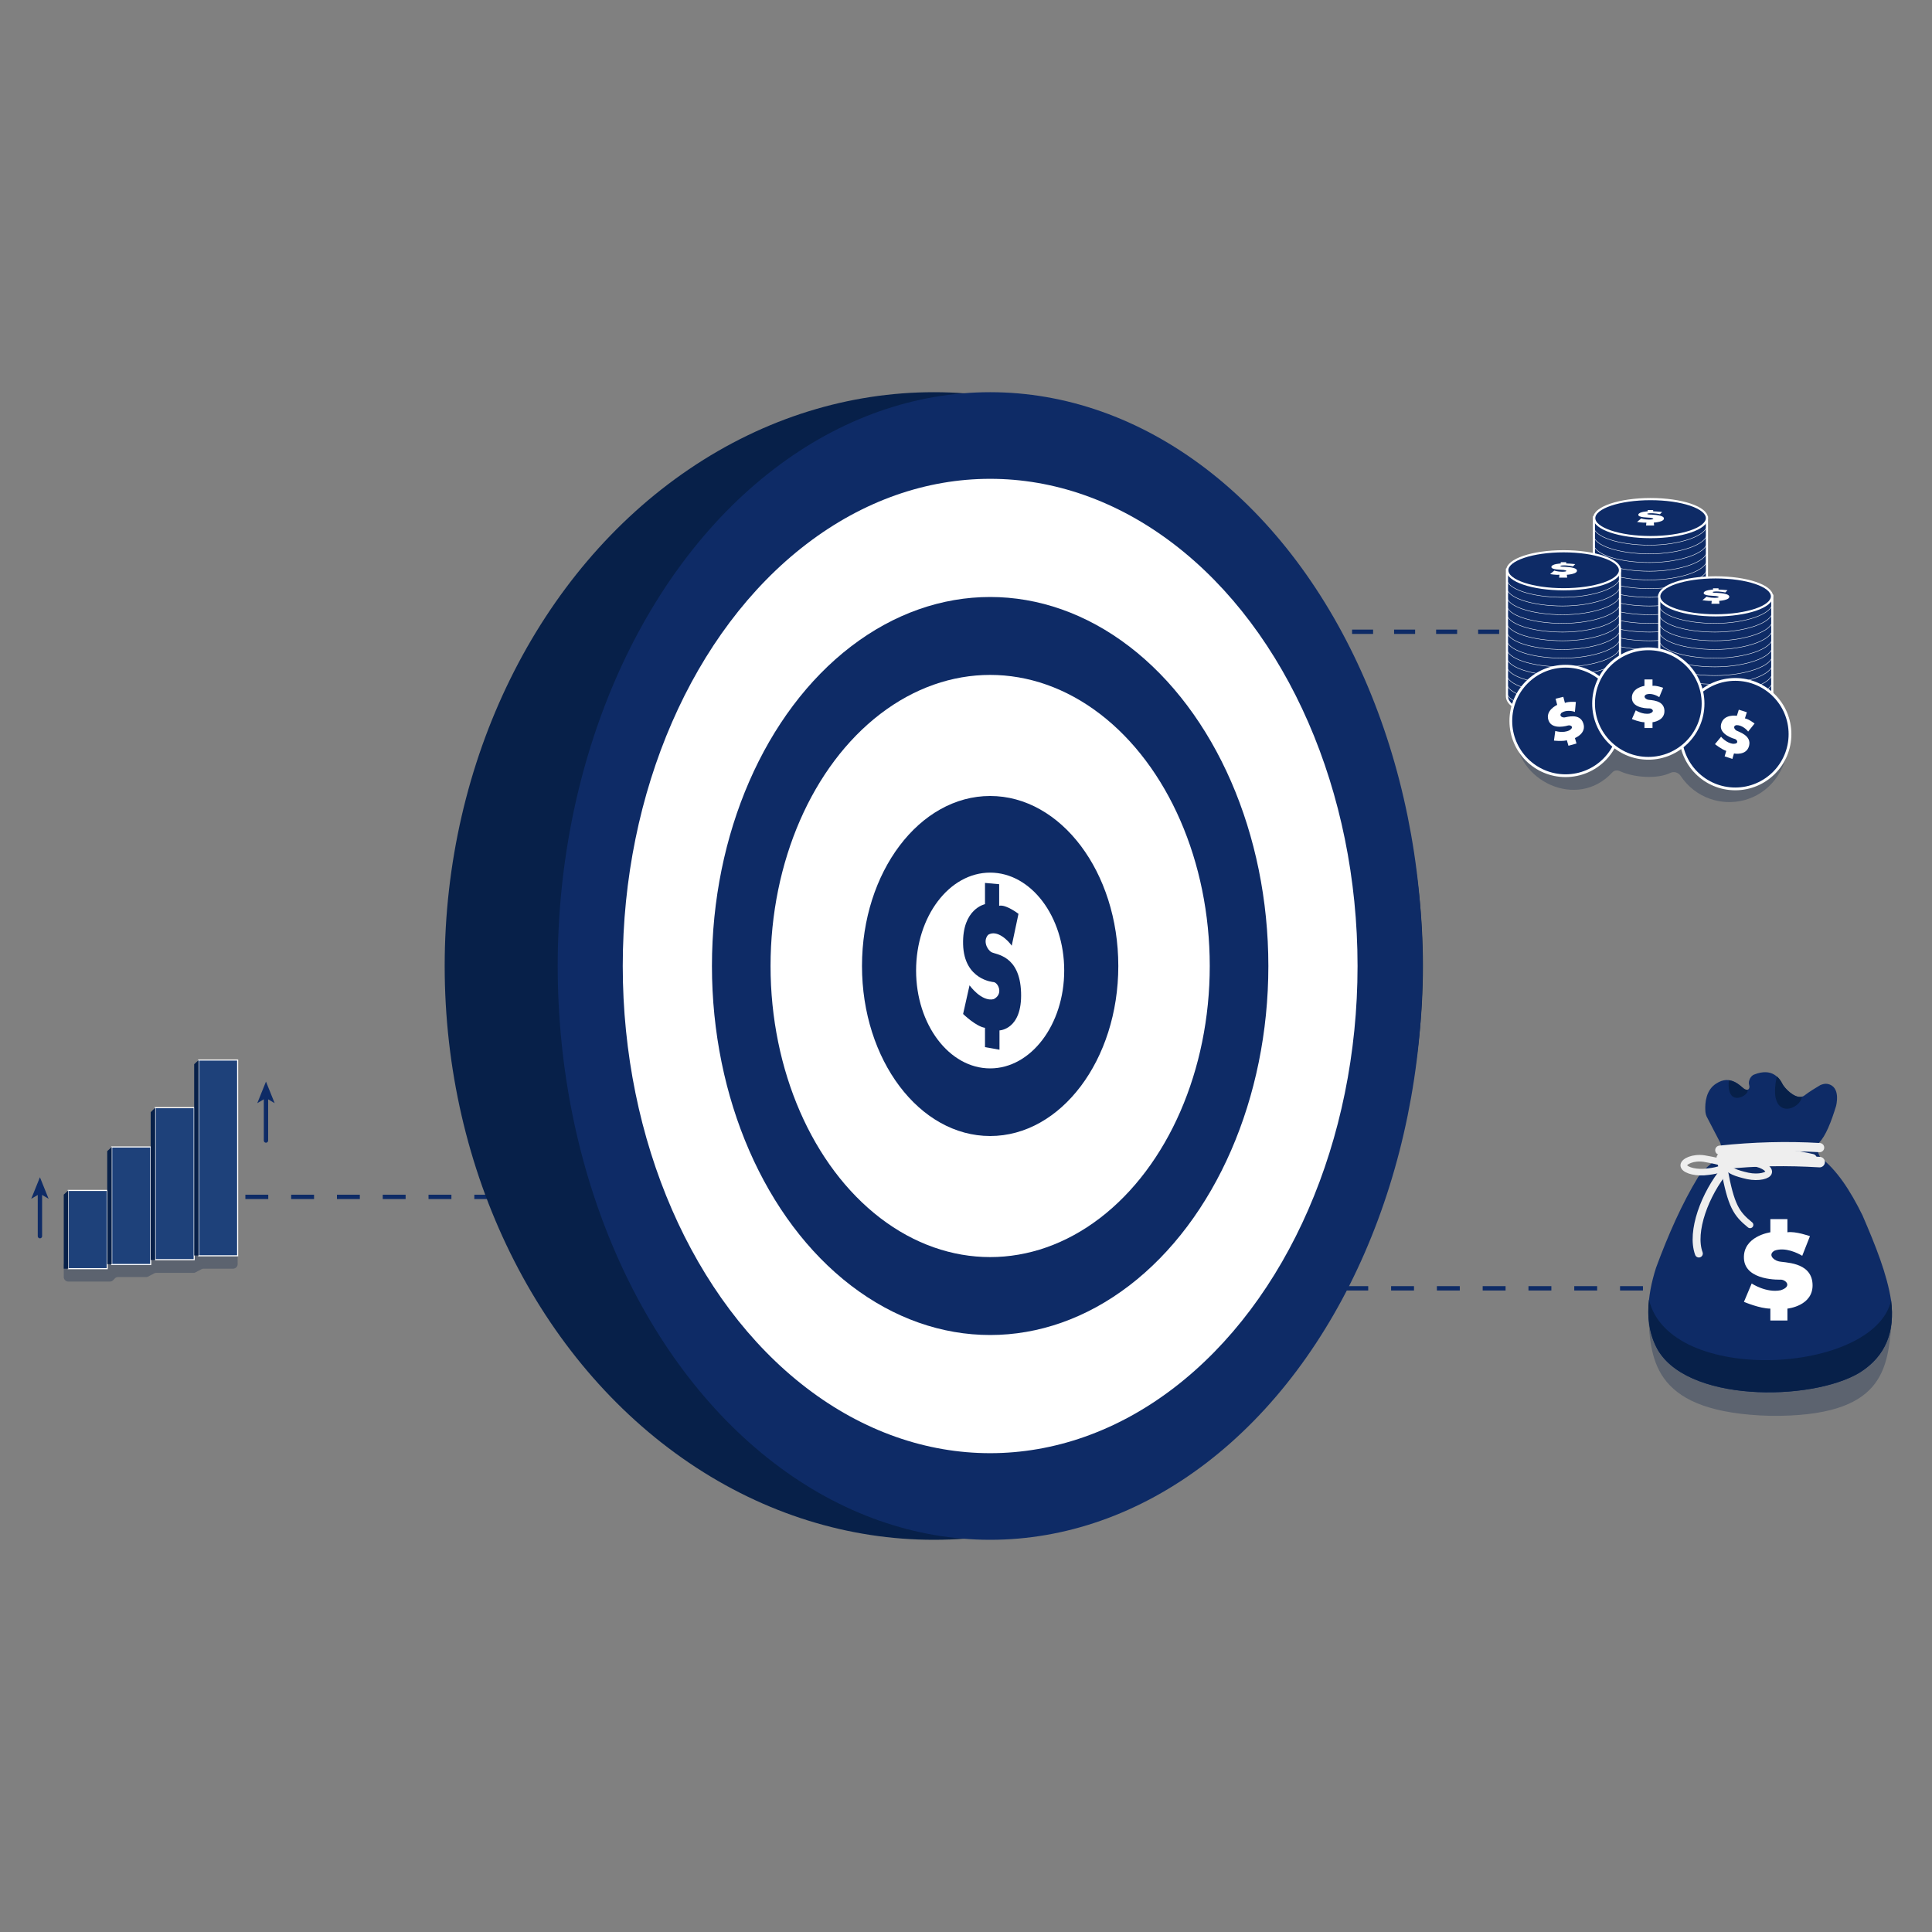 <?xml version="1.0" encoding="utf-8"?>
<!-- Generator: Adobe Illustrator 27.7.0, SVG Export Plug-In . SVG Version: 6.00 Build 0)  -->
<svg version="1.1" id="Capa_1" xmlns="http://www.w3.org/2000/svg" xmlns:xlink="http://www.w3.org/1999/xlink" x="0px" y="0px"
	 viewBox="0 0 600 600" style="enable-background:new 0 0 600 600;" xml:space="preserve">
<rect x="0" y="0" width="600" height="600" fill="#808080" stroke="none"/>
<style type="text/css">
	.st0{fill:none;stroke:#0E2B66;stroke-width:1.35;stroke-miterlimit:10;}
	.st1{fill:none;stroke:#0E2B66;stroke-width:1.35;stroke-miterlimit:10;stroke-dasharray:7.11,7.11;}
	.st2{fill:none;stroke:#0E2B66;stroke-width:1.35;stroke-miterlimit:10;stroke-dasharray:6.525,6.525;}
	.st3{opacity:0.3;fill:#072049;}
	.st4{fill:#0E2B66;stroke:#FFFFFF;stroke-width:0.675;stroke-miterlimit:10;}
	.st5{fill:none;stroke:#FFFFFF;stroke-width:0.135;stroke-miterlimit:10;}
	.st6{fill:#FFFFFF;}
	.st7{fill:#0E2B66;stroke:#FFFFFF;stroke-width:0.859;stroke-miterlimit:10;}
	.st8{opacity:0.3;fill:#072049;enable-background:new    ;}
	.st9{fill:#0E2B66;}
	.st10{fill:#072049;}
	.st11{fill:none;stroke:#EEEEEE;stroke-width:2.856;stroke-linecap:round;stroke-miterlimit:10;}
	.st12{fill:none;stroke:#EEEEEE;stroke-width:2.448;stroke-linecap:round;stroke-miterlimit:10;}
	.st13{fill:none;stroke:#EEEEEE;stroke-width:2.04;stroke-linecap:round;stroke-miterlimit:10;}
	.st14{fill:none;stroke:#EEEEEE;stroke-width:3.264;stroke-linecap:round;stroke-miterlimit:10;}
	.st15{fill:#1E417A;stroke:#FFFFFF;stroke-width:0.338;stroke-miterlimit:10;}
	.st16{fill:none;stroke:#0E2B66;stroke-width:1.35;stroke-linecap:round;stroke-miterlimit:10;}
</style>
<g>
	<g>
		<g>
			<line class="st0" x1="407.3" y1="400.1" x2="410.6" y2="400.1"/>
			<line class="st1" x1="417.8" y1="400.1" x2="513.7" y2="400.1"/>
			<line class="st0" x1="517.3" y1="400.1" x2="520.7" y2="400.1"/>
		</g>
	</g>
	<g>
		<g>
			<line class="st0" x1="65.7" y1="371.7" x2="69.1" y2="371.7"/>
			<line class="st1" x1="76.2" y1="371.7" x2="172.2" y2="371.7"/>
			<line class="st0" x1="175.7" y1="371.7" x2="179.1" y2="371.7"/>
		</g>
	</g>
	<g>
		<g>
			<line class="st0" x1="410" y1="196.2" x2="413.3" y2="196.2"/>
			<line class="st2" x1="419.9" y1="196.2" x2="468.8" y2="196.2"/>
			<line class="st0" x1="472.1" y1="196.2" x2="475.4" y2="196.2"/>
		</g>
	</g>
	<path class="st3" d="M470.7,227.9c0,14.4,19,23.9,30,12c0.6-0.7,1.6-0.8,2.4-0.4c4.1,1.9,11.4,2.6,15.7,0.5
		c1.1-0.5,2.4-0.1,3.1,0.9c9.2,13.9,32.5,10.2,33.8-11.7"/>
	<g>
		<path class="st4" d="M530.1,213.5c0,8.6-35.1,8.3-35.1,0v-52.8h35.1V213.5z"/>
		<g>
			<path class="st5" d="M530.1,209l0,2.7c0,3.2-8.2,6.2-17.8,6.2c-9.6,0-17.4-2.6-17.4-5.8c0-0.7,0-3.1,0-3.1"/>
		</g>
		<g>
			<path class="st5" d="M530.1,206.3l0,2.7c0,3.2-8.2,6.2-17.8,6.2c-9.6,0-17.4-2.6-17.4-5.8c0-0.7,0-3.1,0-3.1"/>
		</g>
		<g>
			<path class="st5" d="M530.1,203.6l0,2.7c0,3.2-8.2,6.2-17.8,6.2c-9.6,0-17.4-2.6-17.4-5.8c0-0.7,0-3.1,0-3.1"/>
		</g>
		<g>
			<path class="st5" d="M530.1,200.9l0,2.7c0,3.2-8.2,6.2-17.8,6.2c-9.6,0-17.4-2.6-17.4-5.8c0-0.7,0-3.1,0-3.1"/>
		</g>
		<g>
			<path class="st5" d="M530.1,198.2l0,2.7c0,3.2-8.2,6.2-17.8,6.2c-9.6,0-17.4-2.6-17.4-5.8c0-0.7,0-3.1,0-3.1"/>
		</g>
		<g>
			<path class="st5" d="M530.1,195.5l0,2.7c0,3.2-8.2,6.2-17.8,6.2c-9.6,0-17.4-2.6-17.4-5.8c0-0.7,0-3.1,0-3.1"/>
		</g>
		<g>
			<path class="st5" d="M530.1,192.8l0,2.7c0,3.2-8.2,6.2-17.8,6.2c-9.6,0-17.4-2.6-17.4-5.8c0-0.7,0-3.1,0-3.1"/>
		</g>
		<g>
			<path class="st5" d="M530.1,190.1l0,2.7c0,3.2-8.2,6.2-17.8,6.2c-9.6,0-17.4-2.6-17.4-5.8c0-0.7,0-3.1,0-3.1"/>
		</g>
		<g>
			<path class="st5" d="M530.1,187.4l0,2.7c0,3.2-8.2,6.2-17.8,6.2c-9.6,0-17.4-2.6-17.4-5.8c0-0.7,0-3.1,0-3.1"/>
		</g>
		<g>
			<path class="st5" d="M530.1,182l0,2.7c0,3.2-8.2,6.2-17.8,6.2c-9.6,0-17.4-2.6-17.4-5.8c0-0.7,0-3.1,0-3.1"/>
		</g>
		<g>
			<path class="st5" d="M530.1,184.7l0,2.7c0,3.2-8.2,6.2-17.8,6.2c-9.6,0-17.4-2.6-17.4-5.8c0-0.7,0-3.1,0-3.1"/>
		</g>
		<g>
			<path class="st5" d="M530.1,179.3l0,2.7c0,3.2-8.2,6.2-17.8,6.2c-9.6,0-17.4-2.6-17.4-5.8c0-0.7,0-3.1,0-3.1"/>
		</g>
		<g>
			<path class="st5" d="M530.1,176.6l0,2.7c0,3.2-8.2,6.2-17.8,6.2c-9.6,0-17.4-2.6-17.4-5.8c0-0.7,0-3.1,0-3.1"/>
		</g>
		<g>
			<path class="st5" d="M530.1,171.2l0,2.7c0,3.2-8.2,6.2-17.8,6.2c-9.6,0-17.4-2.6-17.4-5.8c0-0.7,0-3.1,0-3.1"/>
		</g>
		<g>
			<path class="st5" d="M530.1,173.9l0,2.7c0,3.2-8.2,6.2-17.8,6.2c-9.6,0-17.4-2.6-17.4-5.8c0-0.7,0-3.1,0-3.1"/>
		</g>
		<g>
			<path class="st5" d="M530.1,168.5l0,2.7c0,3.2-8.2,6.2-17.8,6.2c-9.6,0-17.4-2.6-17.4-5.8c0-0.7,0-3.1,0-3.1"/>
		</g>
		<g>
			<path class="st5" d="M530.1,165.8l0,2.7c0,3.2-8.2,6.2-17.8,6.2c-9.6,0-17.4-2.6-17.4-5.8c0-0.7,0-3.1,0-3.1"/>
		</g>
		<g>
			<path class="st5" d="M530.1,160.4l0,2.7c0,3.2-8.2,6.2-17.8,6.2c-9.6,0-17.4-2.6-17.4-5.8c0-0.7,0-3.1,0-3.1"/>
		</g>
		<g>
			<path class="st5" d="M530.1,163.1l0,2.7c0,3.2-8.2,6.2-17.8,6.2c-9.6,0-17.4-2.6-17.4-5.8c0-0.7,0-3.1,0-3.1"/>
		</g>
		<g>
			<ellipse class="st4" cx="512.6" cy="160.9" rx="17.5" ry="5.9"/>
			<path class="st6" d="M513.7,163.2l-0.1-0.9c0,0,3.6-0.2,3.1-1.5c-0.5-1-4.4-1-4.4-1c-0.6,0-1.3-0.3,0-0.4
				c1.6-0.1,3.2,0.3,3.2,0.3l0.7-0.7c0,0-1.7-0.2-2.8-0.2l0-0.4h-1.7l0,0.4c0,0-2.7,0.1-2.9,1c-0.2,1,3.2,0.9,3.8,1
				c0.6,0.1,1.3,0.3,0.5,0.5c-1.3,0.2-2.9-0.1-3.4-0.3l-1.3,1.1c0,0,1.9,0.3,2.9,0.2l-0.1,0.9H513.7z"/>
		</g>
	</g>
	<g>
		<path class="st4" d="M503.1,216.2c0,8.6-35.1,8.3-35.1,0v-39.3h35.1V216.2z"/>
		<g>
			<path class="st5" d="M503.1,211.7l0,2.7c0,3.2-8.2,6.2-17.8,6.2c-9.6,0-17.4-2.6-17.4-5.8c0-0.7,0-3.1,0-3.1"/>
		</g>
		<g>
			<path class="st5" d="M503.1,209l0,2.7c0,3.2-8.2,6.2-17.8,6.2c-9.6,0-17.4-2.6-17.4-5.8c0-0.7,0-3.1,0-3.1"/>
		</g>
		<g>
			<path class="st5" d="M503.1,206.3l0,2.7c0,3.2-8.2,6.2-17.8,6.2c-9.6,0-17.4-2.6-17.4-5.8c0-0.7,0-3.1,0-3.1"/>
		</g>
		<g>
			<path class="st5" d="M503.1,203.6l0,2.7c0,3.2-8.2,6.2-17.8,6.2c-9.6,0-17.4-2.6-17.4-5.8c0-0.7,0-3.1,0-3.1"/>
		</g>
		<g>
			<path class="st5" d="M503.1,198.2l0,2.7c0,3.2-8.2,6.2-17.8,6.2c-9.6,0-17.4-2.6-17.4-5.8c0-0.7,0-3.1,0-3.1"/>
		</g>
		<g>
			<path class="st5" d="M503.1,200.9l0,2.7c0,3.2-8.2,6.2-17.8,6.2c-9.6,0-17.4-2.6-17.4-5.8c0-0.7,0-3.1,0-3.1"/>
		</g>
		<g>
			<path class="st5" d="M503.1,195.5l0,2.7c0,3.2-8.2,6.2-17.8,6.2c-9.6,0-17.4-2.6-17.4-5.8c0-0.7,0-3.1,0-3.1"/>
		</g>
		<g>
			<path class="st5" d="M503.1,192.8l0,2.7c0,3.2-8.2,6.2-17.8,6.2c-9.6,0-17.4-2.6-17.4-5.8c0-0.7,0-3.1,0-3.1"/>
		</g>
		<g>
			<path class="st5" d="M503.1,187.4l0,2.7c0,3.2-8.2,6.2-17.8,6.2c-9.6,0-17.4-2.6-17.4-5.8c0-0.7,0-3.1,0-3.1"/>
		</g>
		<g>
			<path class="st5" d="M503.1,190.1l0,2.7c0,3.2-8.2,6.2-17.8,6.2c-9.6,0-17.4-2.6-17.4-5.8c0-0.7,0-3.1,0-3.1"/>
		</g>
		<g>
			<path class="st5" d="M503.1,184.7l0,2.7c0,3.2-8.2,6.2-17.8,6.2c-9.6,0-17.4-2.6-17.4-5.8c0-0.7,0-3.1,0-3.1"/>
		</g>
		<g>
			<path class="st5" d="M503.1,182l0,2.7c0,3.2-8.2,6.2-17.8,6.2c-9.6,0-17.4-2.6-17.4-5.8c0-0.7,0-3.1,0-3.1"/>
		</g>
		<g>
			<path class="st5" d="M503.1,176.6l0,2.7c0,3.2-8.2,6.2-17.8,6.2c-9.6,0-17.4-2.6-17.4-5.8c0-0.7,0-3.1,0-3.1"/>
		</g>
		<g>
			<path class="st5" d="M503.1,179.3l0,2.7c0,3.2-8.2,6.2-17.8,6.2c-9.6,0-17.4-2.6-17.4-5.8c0-0.7,0-3.1,0-3.1"/>
		</g>
		<g>
			<ellipse class="st4" cx="485.6" cy="177.1" rx="17.5" ry="5.9"/>
			<path class="st6" d="M486.7,179.4l-0.1-0.9c0,0,3.6-0.2,3.1-1.5c-0.5-1-4.4-1-4.4-1c-0.6,0-1.3-0.3,0-0.4
				c1.6-0.1,3.2,0.3,3.2,0.3l0.7-0.7c0,0-1.7-0.2-2.8-0.2l0-0.4h-1.7l0,0.4c0,0-2.7,0.1-2.9,1c-0.2,1,3.2,0.9,3.8,1
				c0.6,0.1,1.3,0.3,0.5,0.5c-1.3,0.2-2.9-0.1-3.4-0.3l-1.3,1.1c0,0,1.9,0.3,2.9,0.2l-0.1,0.9H486.7z"/>
		</g>
	</g>
	<g>
		<path class="st4" d="M550.4,224.3c0,8.6-35.1,8.3-35.1,0V185h35.1V224.3z"/>
		<g>
			<path class="st5" d="M550.4,219.8l0,2.7c0,3.2-8.2,6.2-17.8,6.2c-9.6,0-17.4-2.6-17.4-5.8c0-0.7,0-3.1,0-3.1"/>
		</g>
		<g>
			<path class="st5" d="M550.4,217.1l0,2.7c0,3.2-8.2,6.2-17.8,6.2c-9.6,0-17.4-2.6-17.4-5.8c0-0.7,0-3.1,0-3.1"/>
		</g>
		<g>
			<path class="st5" d="M550.4,214.4l0,2.7c0,3.2-8.2,6.2-17.8,6.2c-9.6,0-17.4-2.6-17.4-5.8c0-0.7,0-3.1,0-3.1"/>
		</g>
		<g>
			<path class="st5" d="M550.4,211.7l0,2.7c0,3.2-8.2,6.2-17.8,6.2c-9.6,0-17.4-2.6-17.4-5.8c0-0.7,0-3.1,0-3.1"/>
		</g>
		<g>
			<path class="st5" d="M550.4,206.3l0,2.7c0,3.2-8.2,6.2-17.8,6.2c-9.6,0-17.4-2.6-17.4-5.8c0-0.7,0-3.1,0-3.1"/>
		</g>
		<g>
			<path class="st5" d="M550.4,209l0,2.7c0,3.2-8.2,6.2-17.8,6.2c-9.6,0-17.4-2.6-17.4-5.8c0-0.7,0-3.1,0-3.1"/>
		</g>
		<g>
			<path class="st5" d="M550.4,203.6l0,2.7c0,3.2-8.2,6.2-17.8,6.2c-9.6,0-17.4-2.6-17.4-5.8c0-0.7,0-3.1,0-3.1"/>
		</g>
		<g>
			<path class="st5" d="M550.4,200.9l0,2.7c0,3.2-8.2,6.2-17.8,6.2c-9.6,0-17.4-2.6-17.4-5.8c0-0.7,0-3.1,0-3.1"/>
		</g>
		<g>
			<path class="st5" d="M550.4,195.5l0,2.7c0,3.2-8.2,6.2-17.8,6.2c-9.6,0-17.4-2.6-17.4-5.8c0-0.7,0-3.1,0-3.1"/>
		</g>
		<g>
			<path class="st5" d="M550.4,198.2l0,2.7c0,3.2-8.2,6.2-17.8,6.2c-9.6,0-17.4-2.6-17.4-5.8c0-0.7,0-3.1,0-3.1"/>
		</g>
		<g>
			<path class="st5" d="M550.4,192.8l0,2.7c0,3.2-8.2,6.2-17.8,6.2c-9.6,0-17.4-2.6-17.4-5.8c0-0.7,0-3.1,0-3.1"/>
		</g>
		<g>
			<path class="st5" d="M550.4,190.1l0,2.7c0,3.2-8.2,6.2-17.8,6.2c-9.6,0-17.4-2.6-17.4-5.8c0-0.7,0-3.1,0-3.1"/>
		</g>
		<g>
			<path class="st5" d="M550.4,184.7l0,2.7c0,3.2-8.2,6.2-17.8,6.2c-9.6,0-17.4-2.6-17.4-5.8c0-0.7,0-3.1,0-3.1"/>
		</g>
		<g>
			<path class="st5" d="M550.4,187.4l0,2.7c0,3.2-8.2,6.2-17.8,6.2c-9.6,0-17.4-2.6-17.4-5.8c0-0.7,0-3.1,0-3.1"/>
		</g>
		<g>
			<ellipse class="st4" cx="532.8" cy="185.2" rx="17.5" ry="5.9"/>
			<path class="st6" d="M534,187.5l-0.1-0.9c0,0,3.6-0.2,3.1-1.5c-0.5-1-4.4-1-4.4-1c-0.6,0-1.3-0.3,0-0.4c1.6-0.1,3.2,0.3,3.2,0.3
				l0.7-0.7c0,0-1.7-0.2-2.8-0.2l0-0.4H532l0,0.4c0,0-2.7,0.1-2.9,1c-0.2,1,3.2,0.9,3.8,1c0.6,0.1,1.3,0.3,0.5,0.5
				c-1.3,0.2-2.9-0.1-3.4-0.3l-1.3,1.1c0,0,1.9,0.3,2.9,0.2l-0.1,0.9H534z"/>
		</g>
	</g>
	<g>
		<circle class="st7" cx="486.2" cy="223.9" r="17"/>
		<path class="st6" d="M483.1,217l0.5,1.9c0,0-3.8,1.7-2.7,4.8c1.1,3.2,6.1,1.6,6.1,1.6c0.8-0.2,2,0.5,0.4,1.5c-2,1-4.4,0.2-4.4,0.2
			l-0.4,3c0,0,2.5,0.3,4-0.1l0.5,1.7l2.5-0.7l-0.5-1.7c0,0,3.7-1.4,2.6-4.6c-1.1-3.2-5-1.9-5.8-1.8s-1.8-0.5-1-1.4
			c1.4-1,3.5-0.6,4.2-0.3l0.3-3.1c0,0-2.3-0.2-3.4,0.3l-0.5-1.9L483.1,217z"/>
	</g>
	<g>
		<circle class="st7" cx="538.9" cy="228" r="17"/>
		<path class="st6" d="M540,220.4l-0.6,1.9c0,0-4.1-0.7-4.9,2.6s4.3,4.6,4.3,4.6c0.7,0.2,1.4,1.5-0.5,1.5c-2.2-0.2-3.8-2.2-3.8-2.2
			l-1.9,2.3c0,0,2,1.6,3.5,2.1l-0.5,1.7l2.4,0.8l0.5-1.7c0,0,3.9,0.8,4.7-2.4c0.8-3.2-3.2-4.3-3.9-4.7c-0.7-0.4-1.2-1.4-0.1-1.7
			c1.7-0.1,3.3,1.4,3.7,2l2-2.5c0,0-1.8-1.4-3-1.6l0.6-1.9L540,220.4z"/>
	</g>
	<g>
		<circle class="st7" cx="511.9" cy="218.5" r="17"/>
		<path class="st6" d="M510.7,211v2c0,0-4.1,0.6-3.9,3.9c0.2,3.3,5.5,3.1,5.5,3.1c0.8,0,1.8,1,0,1.6c-2.2,0.4-4.3-1-4.3-1l-1.2,2.7
			c0,0,2.4,1,3.9,1v1.8h2.5v-1.8c0,0,3.9-0.4,3.7-3.7s-4.3-3.1-5.1-3.3c-0.8-0.2-1.6-1-0.6-1.6c1.6-0.6,3.5,0.4,4.1,0.8l1.2-2.9
			c0,0-2.2-0.8-3.3-0.6v-2H510.7z"/>
	</g>
	<g>
		<path class="st8" d="M511.9,408c0.6,15.2,2.1,30.7,37.8,31.7c35.7,0.4,36.4-14.7,37.8-29.1L511.9,408z"/>
		<g>
			<path class="st9" d="M527.4,365.5c-5,8.2-9.3,17.9-13.1,28.2c-2.9,9.1-3.4,17.4,0,24.5c8.6,17.5,48.2,17.1,63.2,8.1
				c8.3-5.2,11-12.9,9.8-22.4c-1.3-8.3-4.8-17-8.9-26.5c-3.9-7.9-8-14.1-13.1-18c-0.9-1.5-1.1-3-0.4-4.5c2.1-2.1,3.8-6.5,5.3-11.4
				c0,0,1.7-6.2-2.8-6.9c-0.7-0.1-1.4,0.1-2.1,0.4c-1.2,0.7-3.5,2.1-4.9,3.2c-2.3,1.8-6.1-2.1-7-3.7c-0.8-1.6-3-5-8.6-2.8
				c-0.6,0.2-1,0.7-1.3,1.2c-0.3,0.6-0.5,1.3-0.3,2c0.4,1.2-0.4,2.1-1.6,1.2c-1.2-0.8-4.1-4.5-8.6-1.6c-3.2,2-3.5,6-3.4,8.2
				c0,0.9,0.2,1.8,0.7,2.6l3.9,7.5c0,0,1.6,3.7-1.6,5.7C529.4,362.7,527.4,365.5,527.4,365.5z"/>
			<path class="st10" d="M512.1,403.6c-0.6,5.3,0,10.2,2.2,14.6c8.6,17.5,48.2,17.1,63.2,8.1c8.3-5.2,11-12.9,9.8-22.4
				C582,426.8,518.4,430.4,512.1,403.6z"/>
			<path class="st6" d="M549.8,378.6v4.1c0,0-8.6,1.2-8.2,8.2c0.4,7,11.4,6.5,11.4,6.5c1.6,0,3.7,2.1,0,3.3c-4.5,0.9-9-2.1-9-2.1
				l-2.4,5.7c0,0,4.9,2.1,8.2,2.1v3.7h5.3v-3.7c0,0,8.2-0.8,7.8-7.7c-0.4-7-9-6.5-10.6-7c-1.6-0.4-3.3-2.1-1.2-3.3
				c3.3-1.2,7.3,0.8,8.6,1.6l2.4-6.1c0,0-4.5-1.6-7-1.2v-4.1L549.8,378.6L549.8,378.6z"/>
			<g>
				<path class="st11" d="M534.1,357.2c10.4-1.1,20.8-1.4,31-0.8"/>
				<path class="st11" d="M534.5,359.6c10.4-1.1,18.1-2.2,28.3,0.2"/>
				<path class="st12" d="M527.6,389.3c-2.5-6.8,1.9-18.5,8.2-26.1"/>
				<path class="st13" d="M543.5,380.4c-4.3-3.5-5.9-5.9-8-17.3"/>
				<path class="st14" d="M535.1,361.5c10.4-1.1,19.8-1.2,30-0.6"/>
				<path class="st13" d="M535.5,361.9c0.1,1.1-2.7,1.8-6.3,2.1c-3.5,0.2-6.3-0.9-6.3-2.1s2.9-2.6,6.3-2.1
					C532.5,360.4,535.5,360.9,535.5,361.9z"/>
				<path class="st13" d="M536.8,362.3c-0.2,1.1,2.4,2.1,6,2.9c3.4,0.7,6.4-0.1,6.5-1.2c0.2-1.1-2.5-2.9-6-2.9
					C540,361.2,537,361.3,536.8,362.3z"/>
			</g>
			<path class="st10" d="M542.7,338.5c-0.2,0-0.6-0.1-1-0.3c-0.8-0.6-2.4-2.4-4.8-2.7C536.1,344.5,543.5,340,542.7,338.5z"/>
			<path class="st10" d="M559.6,340.6c-2.3,0.6-5.4-2.6-6.1-4.1c-0.3-0.6-0.8-1.5-1.7-2.2C548.8,348.2,559,344.9,559.6,340.6z"/>
		</g>
	</g>
	<path class="st8" d="M19.8,392.6v4c0,0.7,0.6,1.4,1.4,1.4h12.9c0.4,0,0.7-0.1,1-0.4l0.6-0.6c0.3-0.3,0.6-0.4,1-0.4h8.6
		c0.2,0,0.4,0,0.6-0.1l2.1-1.1c0.2-0.1,0.4-0.1,0.6-0.1H60c0.2,0,0.4,0,0.6-0.1l2.1-1.1c0.2-0.1,0.4-0.1,0.6-0.1h9.1
		c0.7,0,1.4-0.6,1.4-1.4v-6.7l-48.6,1.4L19.8,392.6z"/>
	<rect x="48.2" y="344" class="st15" width="12.1" height="47.2"/>
	<rect x="34.7" y="356.2" class="st15" width="12.1" height="36.5"/>
	<rect x="21.2" y="369.7" class="st15" width="12.1" height="24.3"/>
	<rect x="61.7" y="329.2" class="st15" width="12.1" height="60.8"/>
	<polyline class="st10" points="61.7,329.2 60.3,330.5 60.3,389.9 61.7,389.9 	"/>
	<polyline class="st10" points="48.2,344 46.8,345.4 46.8,391.3 48.2,391.3 	"/>
	<polyline class="st10" points="34.7,356.2 33.3,357.5 33.3,392.6 34.7,392.6 	"/>
	<polyline class="st10" points="21.2,369.7 19.8,371 19.8,394 21.2,394 	"/>
	<g>
		<g>
			<line class="st16" x1="12.4" y1="383.9" x2="12.4" y2="370.4"/>
			<g>
				<polygon class="st9" points="12.4,365.6 15.1,372.3 12.4,370.7 9.7,372.3 				"/>
			</g>
		</g>
	</g>
	<g>
		<g>
			<line class="st16" x1="82.6" y1="354.2" x2="82.6" y2="340.7"/>
			<g>
				<polygon class="st9" points="82.6,335.9 85.3,342.6 82.6,341 79.9,342.6 				"/>
			</g>
		</g>
	</g>
	<ellipse class="st10" cx="290" cy="300" rx="151.9" ry="178.2"/>
	<ellipse class="st9" cx="307.5" cy="300" rx="134.3" ry="178.2"/>
	<ellipse class="st6" cx="307.5" cy="300" rx="114.1" ry="151.3"/>
	<ellipse class="st9" cx="307.5" cy="300" rx="86.4" ry="114.6"/>
	<ellipse class="st6" cx="307.5" cy="300" rx="68.2" ry="90.4"/>
	<ellipse class="st9" cx="307.5" cy="300" rx="39.8" ry="52.8"/>
	<ellipse class="st6" cx="307.5" cy="301.4" rx="23" ry="30.4"/>
	<path class="st9" d="M305.9,274.2v6.6c0,0-7.1,1.4-6.8,12.5c0.3,11.1,9.5,11.7,9.5,11.7c1.4,0.2,3.1,3.7,0,5.3
		c-3.8,0.9-7.5-4.3-7.5-4.3l-2,8.9c0,0,4,3.9,6.8,4.3v6l4.5,0.8v-6c0,0,7.1-0.2,6.7-11.8c-0.4-11.6-7.8-11.7-9.2-12.5
		c-1.4-0.8-2.7-3.6-1-5.4c2.8-1.7,6.3,1.9,7.3,3.4l2.1-9.9c0,0-3.9-3-6-2.5v-6.7L305.9,274.2z"/>
	<path class="st10" d="M472.9,227.1"/>
</g>
</svg>

